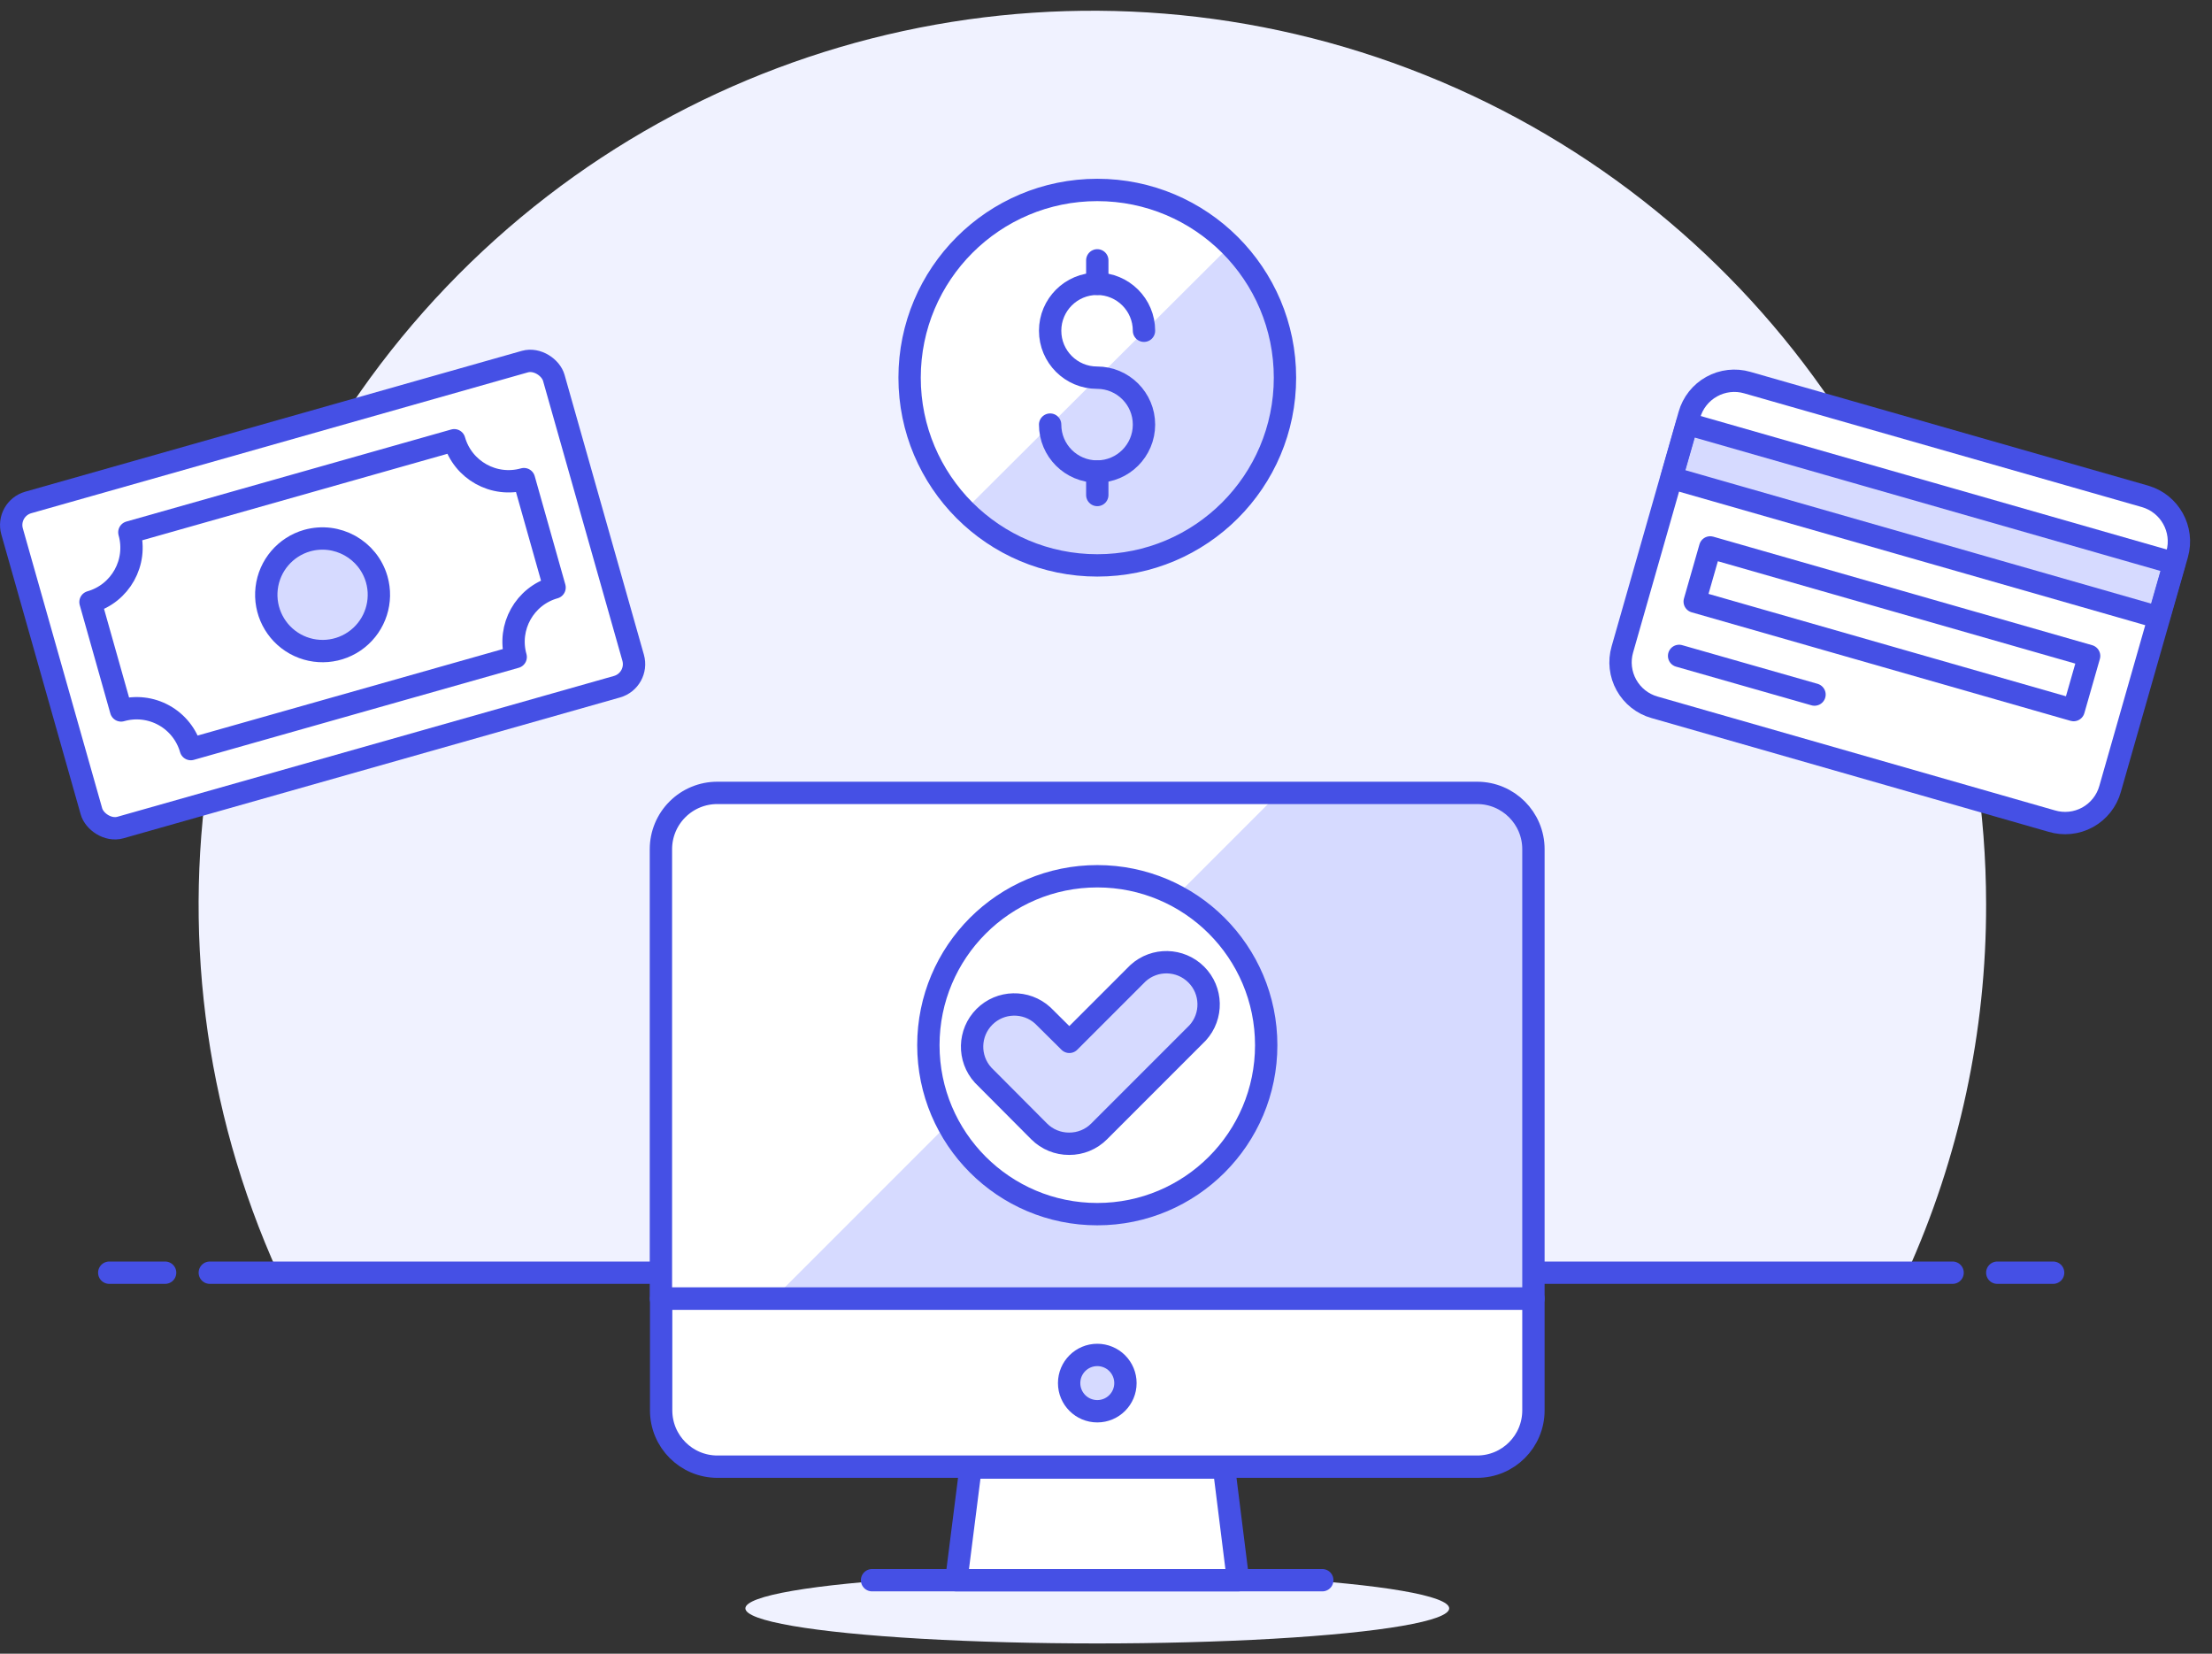 <svg width="99px" height="74px" viewBox="0 0 99 74" version="1.1" xmlns="http://www.w3.org/2000/svg" xmlns:xlink="http://www.w3.org/1999/xlink">
    <rect x="0" y="0" width="99" height="74" fill="#333333" stroke="none"/>
    <!-- Generator: Sketch 48.2 (47327) - http://www.bohemiancoding.com/sketch -->
    <desc>Created with Sketch.</desc>
    <defs></defs>
    <g id="Page-1" stroke="none" stroke-width="1" fill="none" fill-rule="evenodd">
        <g id="monitor-cash-credit-card">
            <path d="M88.89,40.45 C88.877,24.115 78.933,9.429 63.77,3.353 C48.608,-2.724 31.274,1.029 19.983,12.834 C8.693,24.639 5.714,42.123 12.46,57 L85.33,57 C87.688,51.802 88.902,46.158 88.89,40.45 Z" id="Shape" fill="#F0F2FF" fill-rule="nonzero"></path>
            <path d="M9.39,56.95 L87.39,56.95" id="Shape" stroke="#4550E5" stroke-linecap="round" stroke-linejoin="round"></path>
            <path d="M4.89,56.95 L7.39,56.95" id="Shape" stroke="#4550E5" stroke-linecap="round" stroke-linejoin="round"></path>
            <path d="M89.39,56.95 L91.89,56.95" id="Shape" stroke="#4550E5" stroke-linecap="round" stroke-linejoin="round"></path>
            <ellipse id="Oval" fill="#F0F2FF" fill-rule="nonzero" cx="49.11" cy="71.97" rx="15.75" ry="1.57"></ellipse>
            <path d="M68.63,58.11 L68.63,38 C68.63,36.608 67.502,35.48 66.11,35.48 L32.11,35.48 C31.44,35.477 30.796,35.742 30.322,36.215 C29.847,36.687 29.58,37.33 29.58,38 L29.58,58.11 L68.63,58.11 Z" id="Shape" fill="#D6DAFF" fill-rule="nonzero"></path>
            <path d="M34.62,58.11 L57.3,35.43 L32.1,35.43 C31.423,35.43 30.774,35.702 30.3,36.186 C29.826,36.669 29.567,37.323 29.58,38 L29.58,58.11 L34.62,58.11 Z" id="Shape" fill="#FFFFFF" fill-rule="nonzero"></path>
            <path d="M68.63,58.11 L68.63,63.11 C68.63,64.502 67.502,65.63 66.11,65.63 L32.11,65.63 C30.718,65.63 29.59,64.502 29.59,63.11 L29.59,58.11 L68.63,58.11 Z" id="Shape" stroke="#4550E5" fill="#FFFFFF" fill-rule="nonzero" stroke-linecap="round" stroke-linejoin="round"></path>
            <path d="M50.37,61.89 C50.37,62.586 49.806,63.15 49.11,63.15 C48.414,63.15 47.85,62.586 47.85,61.89 C47.85,61.194 48.414,60.63 49.11,60.63 C49.444,60.63 49.765,60.763 50.001,60.999 C50.237,61.235 50.37,61.556 50.37,61.89 Z" id="Shape" stroke="#4550E5" fill="#D6DAFF" fill-rule="nonzero" stroke-linecap="round" stroke-linejoin="round"></path>
            <polygon id="Shape" stroke="#4550E5" fill="#FFFFFF" fill-rule="nonzero" stroke-linecap="round" stroke-linejoin="round" points="55.41 70.71 42.8 70.71 43.44 65.67 54.78 65.67"></polygon>
            <path d="M39.03,70.71 L59.18,70.71" id="Shape" stroke="#4550E5" stroke-linecap="round" stroke-linejoin="round"></path>
            <path d="M68.63,58.11 L68.63,38 C68.63,36.608 67.502,35.48 66.11,35.48 L32.11,35.48 C31.44,35.477 30.796,35.742 30.322,36.215 C29.847,36.687 29.58,37.33 29.58,38 L29.58,58.11 L68.63,58.11 Z" id="Shape" stroke="#4550E5" stroke-linecap="round" stroke-linejoin="round"></path>
            <path d="M56.67,46.77 C56.67,50.945 53.285,54.33 49.11,54.33 C44.935,54.33 41.55,50.945 41.55,46.77 C41.55,42.595 44.935,39.21 49.11,39.21 C53.285,39.21 56.67,42.595 56.67,46.77 Z" id="Shape" fill="#FFFFFF" fill-rule="nonzero"></path>
            <path d="M56.67,46.77 C56.67,50.945 53.285,54.33 49.11,54.33 C44.935,54.33 41.55,50.945 41.55,46.77 C41.55,42.595 44.935,39.21 49.11,39.21 C53.285,39.21 56.67,42.595 56.67,46.77 Z" id="Shape" stroke="#4550E5" stroke-linecap="round" stroke-linejoin="round"></path>
            <path d="M47.85,51.18 C47.348,51.183 46.865,50.985 46.51,50.63 L44,48.11 C43.32,47.364 43.346,46.214 44.06,45.5 C44.774,44.786 45.924,44.76 46.67,45.44 L47.86,46.62 L50.93,43.55 C51.676,42.87 52.826,42.896 53.54,43.61 C54.254,44.324 54.28,45.474 53.6,46.22 L49.19,50.63 C48.835,50.986 48.352,51.184 47.85,51.18 Z" id="Shape" fill="#D6DAFF" fill-rule="nonzero"></path>
            <path d="M47.85,51.18 C47.348,51.183 46.865,50.985 46.51,50.63 L44,48.11 C43.32,47.364 43.346,46.214 44.06,45.5 C44.774,44.786 45.924,44.76 46.67,45.44 L47.86,46.62 L50.93,43.55 C51.676,42.87 52.826,42.896 53.54,43.61 C54.254,44.324 54.28,45.474 53.6,46.22 L49.19,50.63 C48.835,50.986 48.352,51.184 47.85,51.18 Z" id="Shape" stroke="#4550E5" stroke-linecap="round" stroke-linejoin="round"></path>
            <rect id="Rectangle-path" fill="#FFFFFF" fill-rule="nonzero" transform="translate(14.439, 26.606) rotate(-15.83) translate(-14.439, -26.606) " x="1.839" y="19.046" width="25.2" height="15.12" rx="1.05"></rect>
            <path d="M24.82,26.29 L23.45,21.44 C22.108,21.819 20.713,21.041 20.33,19.7 L5.79,23.82 C6.169,25.162 5.391,26.557 4.05,26.94 L5.42,31.79 C6.063,31.605 6.754,31.683 7.339,32.008 C7.924,32.332 8.356,32.876 8.54,33.52 L23.08,29.4 C22.702,28.061 23.481,26.668 24.82,26.29 Z" id="Shape" fill="#FFFFFF" fill-rule="nonzero"></path>
            <path d="M16.86,25.92 C17.141,26.9 16.803,27.954 16.005,28.588 C15.206,29.222 14.104,29.312 13.213,28.817 C12.321,28.321 11.817,27.337 11.934,26.324 C12.052,25.311 12.769,24.468 13.75,24.19 C15.086,23.817 16.473,24.588 16.86,25.92 Z" id="Shape" fill="#D6DAFF" fill-rule="nonzero"></path>
            <path d="M16.86,25.92 C17.141,26.9 16.803,27.954 16.005,28.588 C15.206,29.222 14.104,29.312 13.213,28.817 C12.321,28.321 11.817,27.337 11.934,26.324 C12.052,25.311 12.769,24.468 13.75,24.19 C15.086,23.817 16.473,24.588 16.86,25.92 Z" id="Shape" stroke="#4550E5" stroke-linecap="round" stroke-linejoin="round"></path>
            <path d="M24.82,26.29 L23.45,21.44 C22.108,21.819 20.713,21.041 20.33,19.7 L5.79,23.82 C6.169,25.162 5.391,26.557 4.05,26.94 L5.42,31.79 C6.063,31.605 6.754,31.683 7.339,32.008 C7.924,32.332 8.356,32.876 8.54,33.52 L23.08,29.4 C22.702,28.061 23.481,26.668 24.82,26.29 Z" id="Shape" stroke="#4550E5" stroke-linecap="round" stroke-linejoin="round"></path>
            <rect id="Rectangle-path" stroke="#4550E5" stroke-linecap="round" stroke-linejoin="round" transform="translate(14.439, 26.606) rotate(-15.83) translate(-14.439, -26.606) " x="1.839" y="19.046" width="25.2" height="15.12" rx="1.05"></rect>
            <path d="M91.82,36.74 L74.05,31.65 C73.515,31.499 73.062,31.14 72.792,30.654 C72.521,30.168 72.456,29.594 72.61,29.06 L75.61,18.56 C75.761,18.025 76.12,17.572 76.606,17.302 C77.092,17.031 77.666,16.966 78.2,17.12 L96,22.21 C97.111,22.53 97.755,23.687 97.44,24.8 L94.44,35.3 C94.289,35.842 93.926,36.3 93.433,36.572 C92.94,36.843 92.358,36.903 91.82,36.74 Z" id="Shape" fill="#FFFFFF" fill-rule="nonzero"></path>
            <rect id="Rectangle-path" fill="#D6DAFF" fill-rule="nonzero" transform="translate(86.062, 23.295) rotate(15.98) translate(-86.062, -23.295) " x="74.722" y="22.035" width="22.68" height="2.52"></rect>
            <path d="M75.15,29.35 L81.21,31.08" id="Shape" stroke="#4550E5" stroke-linecap="round" stroke-linejoin="round"></path>
            <rect id="Rectangle-path" fill="#FFFFFF" fill-rule="nonzero" transform="translate(84.674, 28.135) rotate(15.98) translate(-84.674, -28.135) " x="75.854" y="26.875" width="17.64" height="2.52"></rect>
            <path d="M91.82,36.74 L74.05,31.65 C73.515,31.499 73.062,31.14 72.792,30.654 C72.521,30.168 72.456,29.594 72.61,29.06 L75.61,18.56 C75.761,18.025 76.12,17.572 76.606,17.302 C77.092,17.031 77.666,16.966 78.2,17.12 L96,22.21 C97.111,22.53 97.755,23.687 97.44,24.8 L94.44,35.3 C94.289,35.842 93.926,36.3 93.433,36.572 C92.94,36.843 92.358,36.903 91.82,36.74 Z" id="Shape" stroke="#4550E5" stroke-linecap="round" stroke-linejoin="round"></path>
            <rect id="Rectangle-path" stroke="#4550E5" stroke-linecap="round" stroke-linejoin="round" transform="translate(86.062, 23.295) rotate(15.98) translate(-86.062, -23.295) " x="74.722" y="22.035" width="22.68" height="2.52"></rect>
            <rect id="Rectangle-path" stroke="#4550E5" stroke-linecap="round" stroke-linejoin="round" transform="translate(84.674, 28.135) rotate(15.98) translate(-84.674, -28.135) " x="75.854" y="26.875" width="17.64" height="2.52"></rect>
            <circle id="Oval" fill="#D6DAFF" fill-rule="nonzero" cx="49.11" cy="16.9" r="8.4"></circle>
            <path d="M49.11,8.5 C45.712,8.5 42.649,10.546 41.349,13.685 C40.049,16.824 40.767,20.438 43.17,22.84 L55.05,11 C53.481,9.411 51.343,8.512 49.11,8.5 Z" id="Shape" fill="#FFFFFF" fill-rule="nonzero"></path>
            <circle id="Oval" stroke="#4550E5" cx="49.11" cy="16.9" r="8.4"></circle>
            <path d="M49.11,21.1 L49.11,22.15" id="Shape" stroke="#4550E5" stroke-linecap="round" stroke-linejoin="round"></path>
            <path d="M49.11,11.65 L49.11,12.7" id="Shape" stroke="#4550E5" stroke-linecap="round" stroke-linejoin="round"></path>
            <path d="M47,19 C47,20.16 47.94,21.1 49.1,21.1 C50.26,21.1 51.2,20.16 51.2,19 C51.2,17.84 50.26,16.9 49.1,16.9 C47.94,16.9 47,15.96 47,14.8 C47,13.64 47.94,12.7 49.1,12.7 C50.26,12.7 51.2,13.64 51.2,14.8" id="Shape" stroke="#4550E5" stroke-linecap="round" stroke-linejoin="round"></path>
        </g>
    </g>
</svg>